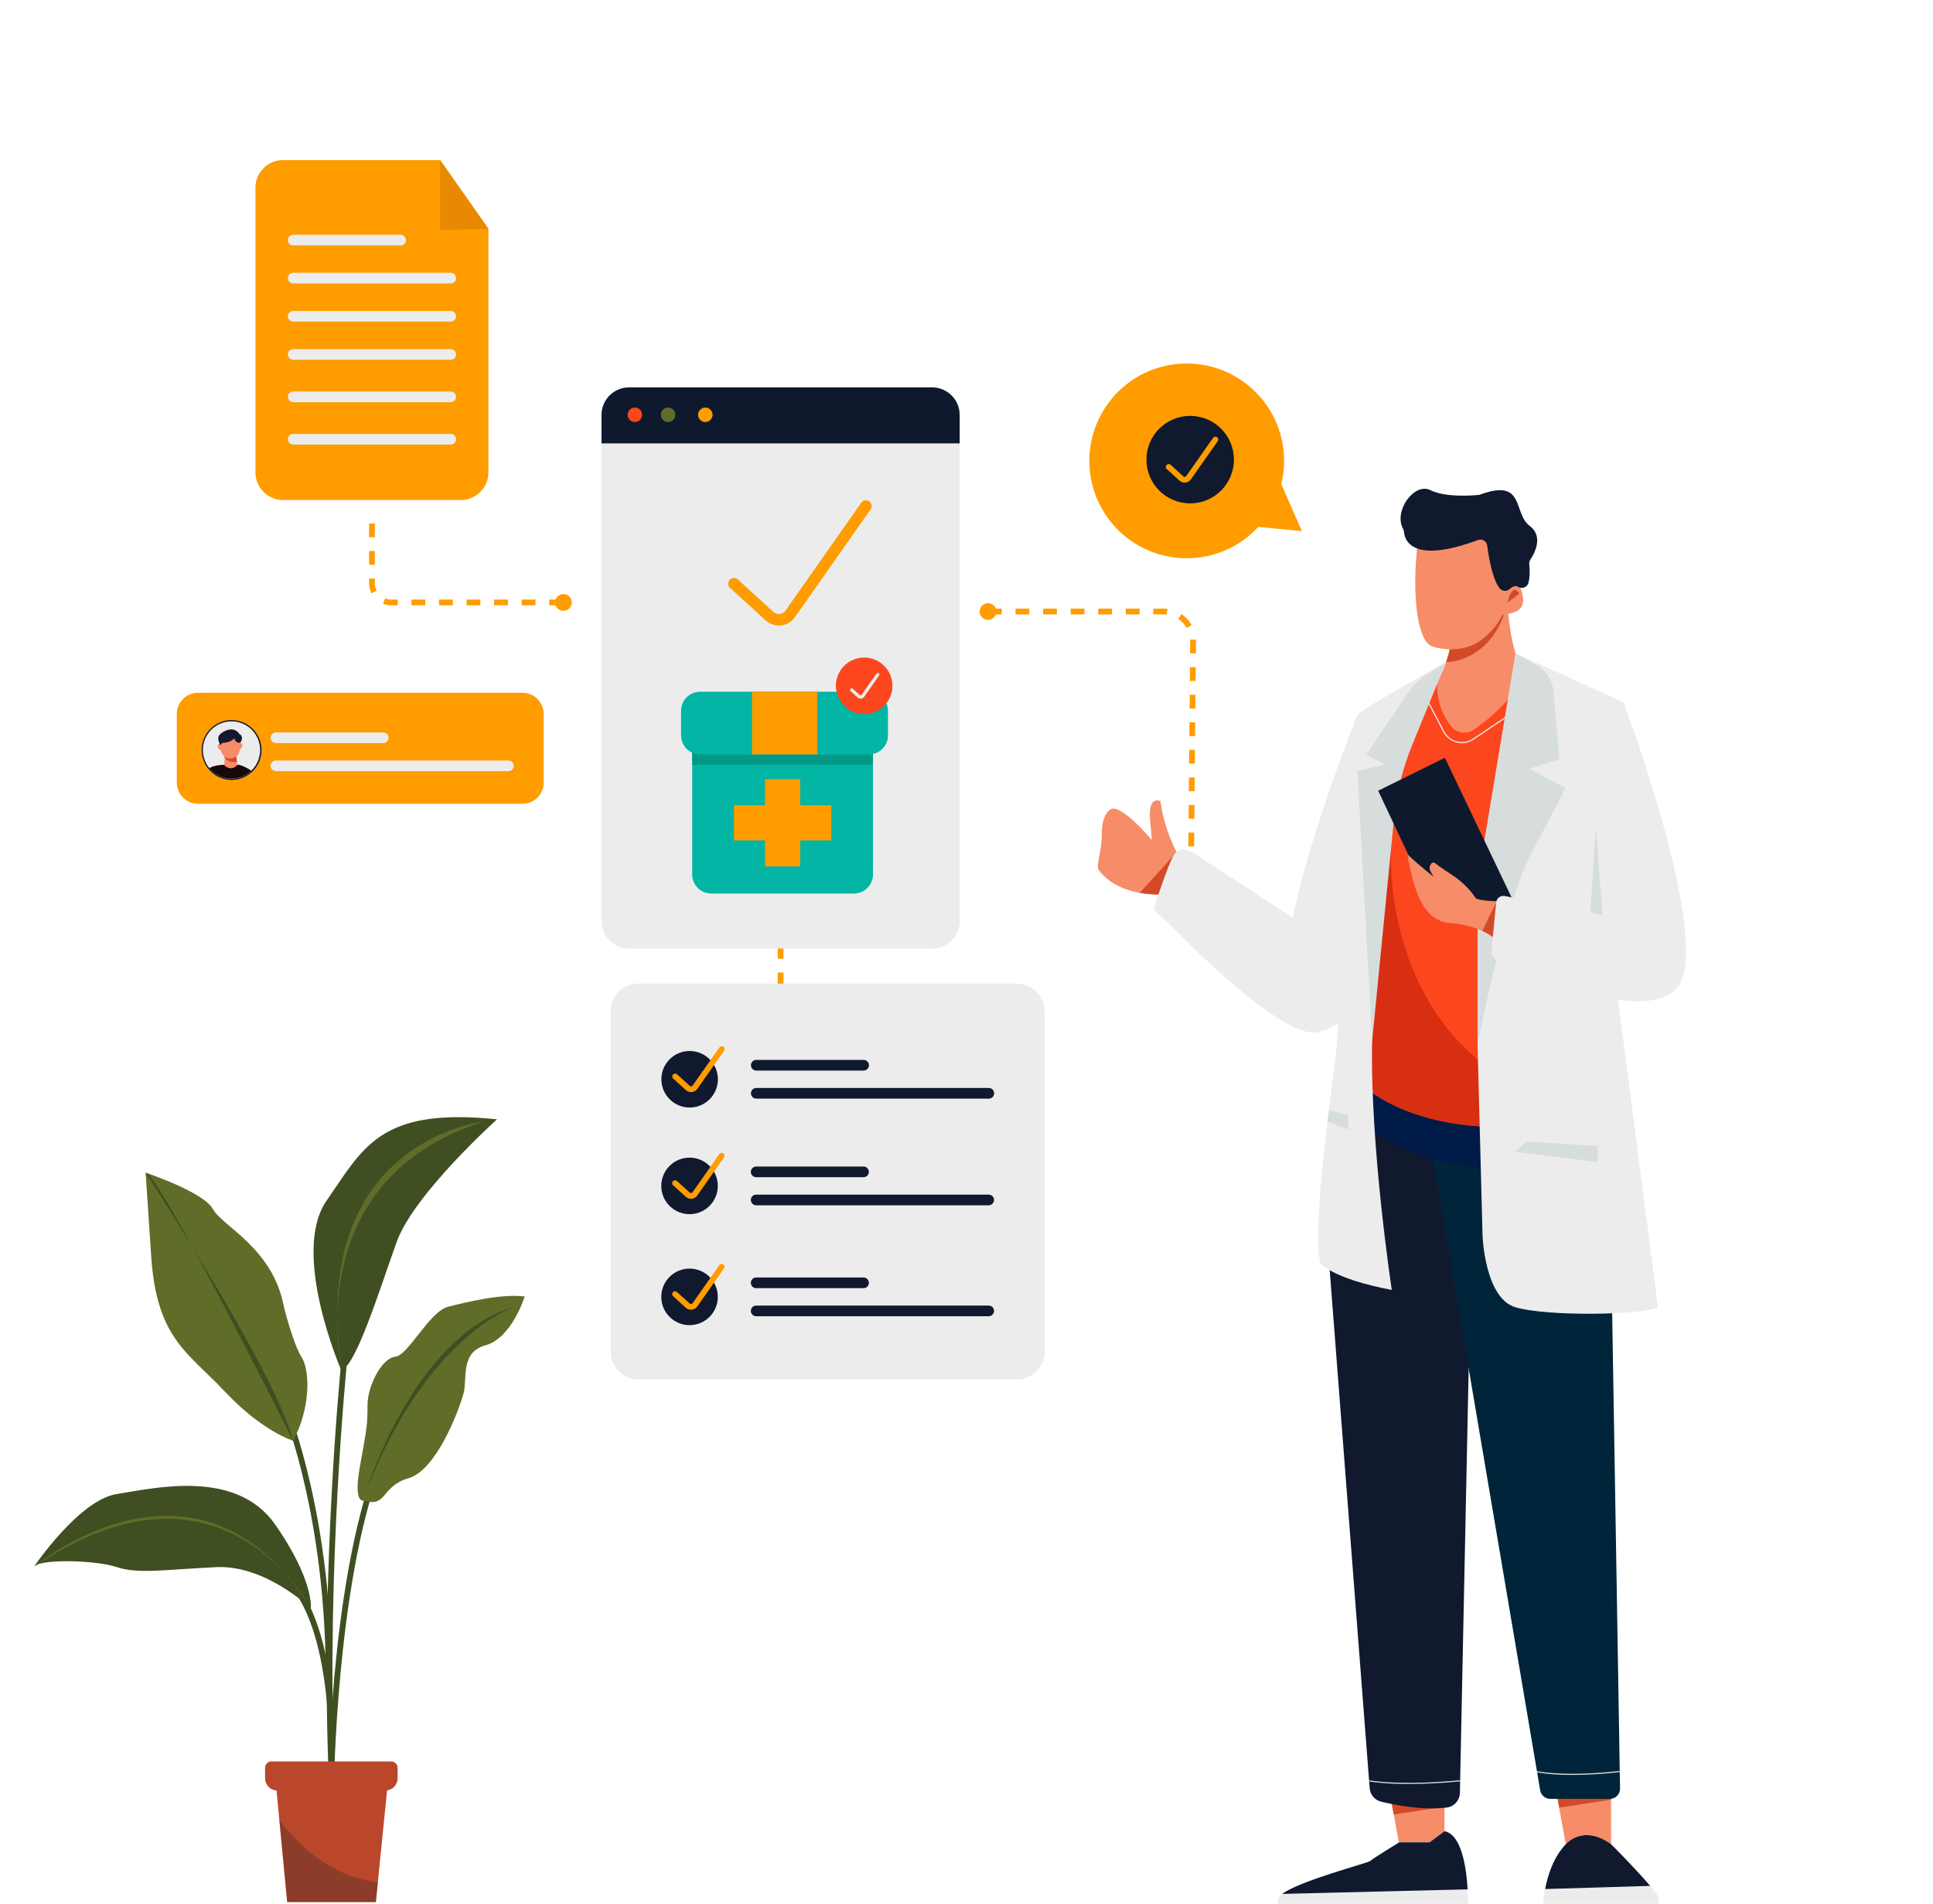 <svg width="100%" viewBox="0 0 456 449" fill="none" xmlns="http://www.w3.org/2000/svg">
<g clip-path="url(#clip0_1556_1934)">
<g clip-path="url(#clip1_1556_1934)">
<path d="M340.758 419.91V435.051H330.087L328.791 427.969L327.924 423.228L336.047 421.127L340.758 419.91Z" fill="#F78C68"/>
<path d="M340.758 425.79V426.104L328.791 427.969L327.924 423.228L330.195 415.338L336.047 421.128L340.758 425.79Z" fill="#D34A28"/>
<path d="M313.174 292.991L323.108 421.743C323.165 422.493 323.458 423.206 323.945 423.779C324.432 424.353 325.088 424.758 325.819 424.936C329.296 425.773 335.758 427.015 341.285 426.318C342.133 426.208 342.913 425.798 343.483 425.162C344.054 424.526 344.377 423.706 344.394 422.851L347.08 292.986L334.341 256.293C334.341 256.293 315.914 264.883 313.174 292.991Z" fill="#10192E"/>
<path d="M78.844 418.881L77.488 418.859C77.488 418.726 77.732 405.369 79.513 389.043C81.161 373.951 84.498 353.155 91.046 339.795L92.263 340.394C79.882 365.654 78.852 418.352 78.844 418.881Z" fill="#3F4F21"/>
<path d="M77.49 417.731C75.638 369.665 80.428 321.959 80.471 321.484L81.827 321.62C81.778 322.097 76.999 369.708 78.845 417.677L77.49 417.731Z" fill="#3F4F21"/>
<path d="M78.191 397.532H76.836C77.028 377.379 74.337 361.032 72.041 350.868C69.558 339.849 66.994 333.52 66.967 333.458L68.222 332.945C68.325 333.184 78.563 358.666 78.191 397.532Z" fill="#3F4F21"/>
<path d="M77.604 409.787C76.701 379.369 67.325 373.029 67.231 372.969L67.96 371.828C68.372 372.099 78.035 378.618 78.959 409.746L77.604 409.787Z" fill="#3F4F21"/>
<path d="M64.042 415.443H92.292C92.691 415.443 93.073 415.602 93.355 415.884C93.638 416.166 93.796 416.549 93.796 416.948V419.409C93.796 420.177 93.491 420.914 92.947 421.458C92.404 422.001 91.667 422.306 90.898 422.306H65.419C64.653 422.303 63.919 421.996 63.379 421.453C62.839 420.91 62.535 420.175 62.535 419.409V416.956C62.534 416.757 62.572 416.561 62.648 416.377C62.723 416.193 62.834 416.026 62.974 415.886C63.114 415.745 63.281 415.634 63.464 415.558C63.647 415.482 63.844 415.443 64.042 415.443V415.443Z" fill="#BA462B"/>
<path d="M91.654 418.878L89.133 443.972L88.667 448.607H67.75L65.893 429.194L64.906 418.878H91.654Z" fill="#BA462B"/>
<path opacity="0.48" d="M89.135 443.972L88.669 448.607H67.751L65.894 429.194C69.863 434.664 77.447 442.46 89.135 443.972Z" fill="#59332B"/>
<path d="M69.133 339.795C69.133 339.795 61.958 337.68 53.067 328.234C44.177 318.788 36.958 315.722 35.655 296.155L34.353 276.59C34.353 276.59 47.966 281.076 50.245 285.188C52.525 289.3 64.408 294.387 66.967 308.192C66.967 308.192 69.097 316.85 71.168 320.138C73.239 323.426 73.185 332.446 69.133 339.795Z" fill="#606D29"/>
<path d="M7.955 369.608C7.955 369.608 18.627 353.781 27.52 352.383C36.413 350.984 55.685 346.36 64.907 359.56C74.128 372.761 73.323 379.347 73.323 379.347C73.323 379.347 62.706 369.085 51.075 369.617C39.444 370.148 32.605 371.311 27.577 369.617C22.549 367.922 9.088 367.597 7.955 369.608Z" fill="#3F4F21"/>
<path d="M85.855 353.908C85.855 353.908 83.296 354.933 84.877 346.048C86.457 337.162 86.714 336.227 86.698 331.476C86.682 326.724 90.154 320.286 93.228 319.996C96.302 319.706 101.294 309.287 105.761 308.184C110.228 307.081 118.189 305.099 123.781 305.78C123.781 305.78 120.74 315.573 114.598 317.27C108.456 318.966 110.334 325.106 109.326 328.746C108.317 332.386 103.092 346.652 96.399 348.631C89.707 350.609 91.368 355.654 85.855 353.908Z" fill="#606D29"/>
<path d="M80.476 323.122C80.476 323.122 68.466 295.455 77.064 283.136C85.662 270.816 89.516 261.088 117.248 264.007C117.248 264.007 97.612 281.626 93.555 292.97C89.497 304.313 83.864 322.507 80.476 323.122Z" fill="#3F4F21"/>
<path d="M86.277 351.952C86.277 351.952 97.534 315.072 121.379 308.192C121.379 308.192 100.698 314.836 86.277 351.952Z" fill="#3F4F21"/>
<path d="M114.158 264.501C114.158 264.501 73.126 269.014 80.477 321.485C80.477 321.485 70.936 278.23 114.158 264.501Z" fill="#606D29"/>
<path d="M34.353 276.59C34.353 276.59 65.186 323.821 69.133 339.795C69.133 339.795 37.465 276.506 34.353 276.59Z" fill="#3F4F21"/>
<path d="M7.955 369.608C7.955 369.608 46.618 336.781 73.323 379.339C73.323 379.339 52.489 339.204 7.955 369.608Z" fill="#606D29"/>
<path d="M278.433 202.465L276.397 206.468L274.096 210.976C272.348 211.01 270.601 210.878 268.878 210.583C262.414 209.434 259.901 206.124 259.242 205.227C258.429 204.115 259.942 200.985 259.933 196.539C259.925 192.094 261.831 190.983 261.831 190.983C264.148 189.061 271.738 198.136 271.738 198.136L271.326 193.59C270.711 187.432 273.741 188.942 273.741 188.942C274.336 193.145 275.629 197.22 277.566 200.998L277.644 201.145C278.119 202.009 278.433 202.465 278.433 202.465Z" fill="#F78C68"/>
<path d="M277.734 200.827L277.658 201.144L276.39 206.468L274.097 210.975C272.349 211.01 270.602 210.878 268.879 210.582L277.58 200.998L277.734 200.827Z" fill="#D34A28"/>
<path d="M367.223 423.188L369.386 435.014H380.057V419.873L367.223 423.188Z" fill="#F78C68"/>
<path d="M320.211 168.661C320.211 168.661 309.64 194.468 304.94 216.421L281.003 200.827C281.003 200.827 278.293 199.529 276.937 201.624C275.582 203.719 272.286 213.93 272.286 213.93C272.286 213.93 272.164 214.792 273.519 215.773C274.875 216.755 301.842 245.562 310.947 243.421C320.051 241.28 323.293 230.817 323.293 230.817L320.211 168.661Z" fill="#ECECEC"/>
<path d="M380.057 424.161V424.475L367.843 426.34L366.957 421.599L369.275 413.709L375.249 419.499L380.057 424.161Z" fill="#D34A28"/>
<path d="M382.169 421.798C382.18 422.118 382.125 422.438 382.01 422.737C381.894 423.037 381.719 423.31 381.496 423.54C381.273 423.771 381.005 423.954 380.71 424.079C380.415 424.205 380.097 424.269 379.776 424.27H365.697C365.131 424.27 364.584 424.07 364.152 423.704C363.719 423.339 363.431 422.833 363.336 422.275L362.615 418.019L362.567 417.732L335.922 260.56L365.649 250.818L380.18 301.487L382.102 417.691V417.962L382.169 421.798Z" fill="#002439"/>
<path d="M362.851 162.183L342.685 181.32C342.685 181.32 333.219 169.591 337.952 162.595C339.292 160.602 340.363 158.441 341.14 156.168C342.685 151.701 342.685 148.191 342.685 148.191L355.625 142.087C355.677 143.025 355.742 143.92 355.82 144.773C357.257 160.459 362.851 162.183 362.851 162.183Z" fill="#F78C68"/>
<path d="M355.385 143.298C351.471 156.39 341.141 156.162 341.141 156.162C342.686 151.695 342.686 148.185 342.686 148.185L355.626 142.081C355.685 143.027 355.306 142.45 355.385 143.298Z" fill="#D34A28"/>
<path d="M354.79 138.728C354.822 138.811 354.874 138.886 354.941 138.945C355.009 139.003 355.089 139.045 355.177 139.064C355.264 139.084 355.355 139.082 355.441 139.059C355.527 139.035 355.606 138.99 355.671 138.928C356.625 138.015 358.522 136.76 359.195 140.4C360.119 145.344 354.842 144.493 354.419 145.16C353.565 146.515 352.521 148.76 348.903 151.329C347.022 152.66 342.668 154.013 337.822 152.446C334.277 151.302 332.512 138.945 335.073 123.462C335.073 123.462 336.318 125.807 338.107 126.411C339.896 127.015 343.064 125.931 345.103 125.376C346.756 124.926 349.857 123.44 351.93 124.961C353.183 125.514 353.961 136.584 354.79 138.728Z" fill="#F78C68"/>
<path d="M331.209 125.469C331.328 127.095 332.795 133.275 348.646 127.366C348.876 127.279 349.123 127.245 349.368 127.267C349.612 127.289 349.849 127.366 350.06 127.492C350.271 127.619 350.45 127.791 350.585 127.997C350.719 128.203 350.805 128.437 350.836 128.681C351.208 131.532 352.075 136.541 353.728 138.71C353.867 138.89 354.042 139.039 354.241 139.148C354.441 139.257 354.661 139.323 354.887 139.343C355.114 139.363 355.342 139.335 355.557 139.262C355.773 139.189 355.97 139.072 356.138 138.918C356.68 138.43 357.445 137.983 358.136 138.412C358.353 138.548 358.598 138.63 358.853 138.654C359.108 138.677 359.365 138.639 359.603 138.544C359.84 138.45 360.052 138.3 360.221 138.108C360.39 137.916 360.512 137.686 360.575 137.438C360.83 136.441 360.957 135.029 360.76 133.031C360.724 132.656 360.82 132.281 361.031 131.969C361.939 130.613 364.213 126.547 360.865 124.04C356.821 121.012 359.9 112.737 349.21 116.638C349.083 116.686 348.95 116.717 348.814 116.73C347.57 116.854 341.01 117.402 337.462 115.613C333.63 113.683 328.634 120.598 331.022 124.788C331.133 124.999 331.197 125.231 331.209 125.469V125.469Z" fill="#10192E"/>
<path d="M358.41 140.046L355.621 142.098C355.621 142.098 356.662 137.121 358.41 140.046Z" fill="#D34A28"/>
<path d="M320.212 263.832C320.212 263.832 330.94 274.59 352.394 275.655C373.848 276.72 353.934 249.018 353.934 249.018C353.934 249.018 312.904 229.304 320.212 263.832Z" fill="#001B48"/>
<path d="M362.851 212.163L361.01 223.918L355.684 257.871L354.451 265.748C354.451 265.748 336.539 266.802 323.279 257.47L325.177 201.762L325.868 182.059L339.713 157.529C339.632 157.729 337.114 164.056 342.153 171.128C342.459 171.557 342.847 171.921 343.293 172.2C343.74 172.48 344.238 172.668 344.758 172.755C345.278 172.842 345.809 172.825 346.323 172.706C346.836 172.588 347.321 172.369 347.75 172.063C352.087 168.983 359.549 162.763 360.064 156.168L362.851 212.163Z" fill="#FC461E"/>
<path d="M355.684 257.871L354.451 265.748C354.451 265.748 336.539 266.802 323.279 257.47L325.177 201.762C326.11 201.127 327.11 200.596 328.158 200.177C328.158 200.177 326.055 232.099 349.732 250.818C352.162 252.753 354.185 255.15 355.684 257.871V257.871Z" fill="#D82E12"/>
<path d="M344.862 175.283C344.45 175.283 344.039 175.231 343.64 175.129C342.963 174.956 342.329 174.643 341.781 174.21C341.233 173.776 340.782 173.232 340.458 172.613L336.506 165.043L336.747 164.918L340.699 172.486C341.005 173.07 341.431 173.584 341.948 173.993C342.465 174.402 343.063 174.697 343.702 174.86C344.341 175.023 345.008 175.049 345.658 174.938C346.308 174.826 346.927 174.579 347.475 174.212L356.499 168.16L356.651 168.385L347.63 174.448C346.81 174.994 345.847 175.284 344.862 175.283V175.283Z" fill="#ECECEC"/>
<path d="M341.14 156.171C341.14 156.171 321.488 166.951 320.211 168.661C318.935 170.372 315.875 203.226 315.875 203.226C315.875 203.226 315.875 238.965 315.425 245.486C314.975 252.008 309.12 290.129 311.521 297.933C311.521 297.933 314.072 301.535 328.327 304.238C328.327 304.238 323.161 270.356 323.692 245.486C324.223 220.617 329.213 179.433 329.213 179.433L341.14 156.171Z" fill="#ECECEC"/>
<path d="M333.159 175.668L341.139 156.171L336.42 159.223C334.736 160.312 333.288 161.73 332.164 163.392L322.298 177.994L326.681 180.346L320.211 181.807L323.699 245.486L328.866 192.929C329.453 186.998 330.899 181.183 333.159 175.668V175.668Z" fill="#D7DDDC"/>
<path d="M382.976 165.606L357.524 154.113L349.23 204.53L348.555 246.237L349.737 291.427C349.737 291.427 350.235 306.194 357.51 308.333C364.786 310.472 386.614 310.26 391.121 308.333L376.555 196.208L382.976 165.606Z" fill="#ECECEC"/>
<path d="M360.209 269.215L376.887 270.304V274.064L357.33 271.638L360.209 269.215Z" fill="#D7DDDC"/>
<path d="M357.524 154.113L349.856 200.133C348.991 205.329 348.555 210.587 348.555 215.854V246.242C348.555 246.242 355.271 212.008 361.419 200.827C367.567 189.646 369.28 185.786 369.28 185.786L360.703 181.322L367.848 179.069L366.493 163.077C366.385 161.795 365.963 160.558 365.265 159.477C364.567 158.396 363.614 157.502 362.49 156.875L357.524 154.113Z" fill="#D7DDDC"/>
<path d="M376.452 195.512L374.373 227.87L383.714 221.357L376.452 195.512Z" fill="#D7DDDC"/>
<path d="M184.145 216.375V239.336" stroke="#FF9C00" stroke-width="1.355" stroke-miterlimit="10" stroke-dasharray="3.25 3.25"/>
<path d="M346.29 451.24L301.504 452.272C301.504 452.272 300.669 450.947 301.504 447.808C301.599 447.456 301.938 447.076 302.469 446.68C306.659 443.553 322.744 439.381 323.183 438.942C323.679 438.446 330.087 434.51 330.087 434.51H337.253L340.777 431.881C344.756 432.724 345.927 440.197 346.231 445.607C346.396 448.778 346.29 451.24 346.29 451.24Z" fill="#ECECEC"/>
<path d="M346.212 445.607L302.469 446.691C306.659 443.563 322.744 439.392 323.183 438.953C323.679 438.457 330.087 434.521 330.087 434.521H337.253L340.777 431.892C344.737 432.724 345.897 440.197 346.212 445.607Z" fill="#10192E"/>
<path d="M391.139 451.863H363.917C363.902 449.741 364.098 447.622 364.502 445.539C365.156 442.11 366.524 437.971 369.381 434.968C369.381 434.968 373.371 430.162 380.053 434.968C380.053 434.968 386.103 441.031 389.269 444.799C390.291 446.011 391.012 446.987 391.134 447.442C391.643 449.32 391.139 451.863 391.139 451.863Z" fill="#ECECEC"/>
<path d="M307.124 125.268L302.259 114.182C303.593 108.751 302.901 103.019 300.311 98.062C297.722 93.106 293.413 89.264 288.193 87.257C282.972 85.251 277.199 85.217 271.956 87.163C266.713 89.11 262.36 92.902 259.714 97.828C257.067 102.755 256.309 108.478 257.581 113.924C258.852 119.37 262.067 124.165 266.622 127.41C271.178 130.655 276.76 132.126 282.323 131.549C287.885 130.971 293.046 128.384 296.838 124.273L307.124 125.268Z" fill="#FF9C00"/>
<path d="M226.392 97.87V217.232C226.392 218.957 225.706 220.612 224.486 221.832C223.266 223.052 221.612 223.737 219.886 223.737H148.39C146.665 223.737 145.01 223.052 143.79 221.832C142.57 220.612 141.885 218.957 141.885 217.232V97.87C141.885 96.144 142.57 94.49 143.79 93.27C145.01 92.05 146.665 91.364 148.39 91.364H219.886C221.612 91.364 223.266 92.05 224.486 93.27C225.706 94.49 226.392 96.144 226.392 97.87V97.87Z" fill="#ECECEC"/>
<path d="M239.935 231.99H150.557C146.97 231.99 144.062 234.898 144.062 238.485V318.842C144.062 322.429 146.97 325.336 150.557 325.336H239.935C243.522 325.336 246.429 322.429 246.429 318.842V238.485C246.429 234.898 243.522 231.99 239.935 231.99Z" fill="#ECECEC"/>
<path d="M123.253 163.395H46.712C43.95 163.395 41.711 165.634 41.711 168.396V184.575C41.711 187.337 43.95 189.576 46.712 189.576H123.253C126.015 189.576 128.254 187.337 128.254 184.575V168.396C128.254 165.634 126.015 163.395 123.253 163.395Z" fill="#FF9C00"/>
<path d="M115.22 53.958V111.422C115.22 113.148 114.535 114.802 113.315 116.022C112.095 117.242 110.44 117.928 108.715 117.928H66.769C65.044 117.928 63.389 117.242 62.169 116.022C60.949 114.802 60.264 113.148 60.264 111.422V44.257C60.264 42.532 60.949 40.877 62.169 39.657C63.389 38.437 65.044 37.752 66.769 37.752H103.825L115.22 53.958Z" fill="#FF9C00"/>
<path d="M291.083 108.405C291.083 102.706 286.463 98.086 280.764 98.086C275.065 98.086 270.445 102.706 270.445 108.405C270.445 114.104 275.065 118.724 280.764 118.724C286.463 118.724 291.083 114.104 291.083 108.405Z" fill="#10192E"/>
<path d="M313.491 261.894L318.069 263.01V266.428L313.174 264.531L313.491 261.894Z" fill="#D7DDDC"/>
<path d="M382.107 417.961C378.418 418.389 374.708 418.612 370.994 418.631C366.226 418.631 363.499 418.186 362.629 418.018L362.58 417.731C363.727 417.967 369.953 419.04 382.115 417.69L382.107 417.961Z" fill="#D7DDDC"/>
<path d="M344.463 419.873V420.144C339.584 420.605 335.578 420.759 332.374 420.759C327.224 420.759 324.169 420.356 323.044 420.171L322.998 419.9C324.614 420.166 331.487 421.104 344.463 419.873Z" fill="#D7DDDC"/>
<path d="M389.274 444.796L364.502 445.539C365.155 442.11 366.524 437.971 369.381 434.968C369.381 434.968 373.371 430.162 380.052 434.968C380.058 434.954 386.108 441.029 389.274 444.796Z" fill="#10192E"/>
<path d="M336.628 210.975L325.113 186.493L340.845 178.717L358.412 215.488L336.628 210.975Z" fill="#0F192E"/>
<path d="M354.514 212.575L353.245 221.945C353.147 221.836 353.043 221.732 352.934 221.633C351.959 220.774 350.856 220.074 349.665 219.557C347.859 218.744 345.295 217.931 341.804 217.66C334.757 217.071 333.252 207.088 332.444 203.963C332.29 203.359 332.217 203.001 332.217 203.001V201.562C332.458 202.19 338.026 206.668 338.18 206.793C338.18 206.777 338.093 206.636 337.462 205.519C337.301 205.233 337.232 204.905 337.264 204.579C337.295 204.253 337.426 203.944 337.638 203.695C337.688 203.627 337.75 203.57 337.823 203.527C337.895 203.484 337.975 203.456 338.058 203.445C338.141 203.433 338.226 203.439 338.307 203.461C338.388 203.483 338.464 203.521 338.53 203.573C339.702 204.479 340.92 205.325 342.178 206.107C345.572 208.276 347.464 210.777 348.025 211.702C348.586 212.626 354.514 212.575 354.514 212.575Z" fill="#F78C68"/>
<path d="M352.939 212.852V221.634C351.965 220.775 350.862 220.074 349.67 219.557L352.939 212.852Z" fill="#D34A28"/>
<path d="M382.978 165.606C382.978 165.606 401.374 214.424 397.073 230.118C393.343 243.738 361.903 230.587 353.644 226.865C353.069 226.601 352.59 226.164 352.276 225.615C351.961 225.066 351.827 224.432 351.89 223.802L352.953 212.841C352.976 212.603 353.049 212.374 353.167 212.166C353.284 211.959 353.444 211.778 353.635 211.636C353.827 211.494 354.046 211.393 354.278 211.341C354.511 211.288 354.752 211.285 354.986 211.331L378.026 215.866L376.557 196.209L382.978 165.606Z" fill="#ECECEC"/>
<path d="M103.824 37.763V54.227L115.219 53.958L103.824 37.763Z" fill="#E88901"/>
<path d="M87.748 123.462V137.557C87.748 138.151 87.865 138.74 88.092 139.289C88.319 139.839 88.653 140.338 89.073 140.758C89.493 141.179 89.993 141.512 90.542 141.74C91.091 141.967 91.68 142.084 92.275 142.083H136.02" stroke="#FF9C00" stroke-width="1.355" stroke-miterlimit="10" stroke-dasharray="3.25 3.25"/>
<path d="M233.07 144.23H274.452C275.375 144.23 276.289 144.413 277.141 144.768C277.993 145.123 278.766 145.643 279.417 146.298C280.067 146.953 280.581 147.73 280.929 148.585C281.277 149.44 281.453 150.355 281.446 151.278L281.004 200.819" stroke="#FF9C00" stroke-width="1.355" stroke-miterlimit="10" stroke-dasharray="3.25 3.25"/>
<path d="M205.935 174.315V206.253C205.935 207.442 205.463 208.582 204.623 209.423C203.783 210.265 202.643 210.738 201.454 210.739H167.773C166.583 210.739 165.442 210.267 164.601 209.425C163.76 208.584 163.287 207.443 163.287 206.253V174.315C163.287 173.125 163.76 171.984 164.601 171.142C165.442 170.3 166.583 169.827 167.773 169.826H201.454C202.644 169.828 203.783 170.302 204.623 171.144C205.463 171.985 205.935 173.126 205.935 174.315Z" fill="#02B5A5"/>
<path d="M233.071 146.204C234.161 146.204 235.044 145.321 235.044 144.231C235.044 143.141 234.161 142.258 233.071 142.258C231.981 142.258 231.098 143.141 231.098 144.231C231.098 145.321 231.981 146.204 233.071 146.204Z" fill="#FF9C00"/>
<path d="M132.917 144.06C134.006 144.06 134.89 143.176 134.89 142.087C134.89 140.997 134.006 140.113 132.917 140.113C131.827 140.113 130.943 140.997 130.943 142.087C130.943 143.176 131.827 144.06 132.917 144.06Z" fill="#FF9C00"/>
<path d="M205.935 174.315V180.389H163.287V174.315C163.287 173.125 163.76 171.984 164.601 171.142C165.442 170.3 166.583 169.827 167.773 169.826H201.454C202.644 169.828 203.783 170.302 204.623 171.144C205.463 171.985 205.935 173.126 205.935 174.315Z" fill="#049987"/>
<path d="M204.986 163.155H165.152C162.674 163.155 160.666 165.164 160.666 167.641V173.447C160.666 175.925 162.674 177.933 165.152 177.933H204.986C207.464 177.933 209.472 175.925 209.472 173.447V167.641C209.472 165.164 207.464 163.155 204.986 163.155Z" fill="#02B5A5"/>
<path d="M275.705 110.138L278.687 112.848C278.807 112.958 278.95 113.041 279.105 113.091C279.26 113.142 279.425 113.158 279.587 113.14C279.749 113.122 279.905 113.069 280.046 112.986C280.186 112.902 280.307 112.79 280.4 112.656L286.707 103.676" stroke="#FF9C00" stroke-width="1.355" stroke-miterlimit="10" stroke-linecap="round"/>
<path d="M226.391 97.87V104.573H141.895V97.87C141.895 96.144 142.58 94.49 143.8 93.27C145.02 92.05 146.675 91.364 148.4 91.364H219.885C221.611 91.364 223.265 92.05 224.485 93.27C225.705 94.49 226.391 96.144 226.391 97.87V97.87Z" fill="#0F192E"/>
<path d="M183.748 147.535C182.601 147.535 181.496 147.108 180.647 146.337L172.244 138.682C171.978 138.44 171.819 138.102 171.802 137.743C171.785 137.384 171.912 137.033 172.154 136.767C172.395 136.501 172.733 136.342 173.092 136.325C173.451 136.308 173.803 136.434 174.069 136.676L182.471 144.331C182.671 144.512 182.906 144.648 183.163 144.731C183.419 144.814 183.69 144.841 183.958 144.811C184.225 144.781 184.484 144.695 184.715 144.557C184.947 144.42 185.147 144.234 185.301 144.014L203.158 118.589C203.259 118.44 203.389 118.313 203.54 118.215C203.69 118.117 203.859 118.049 204.036 118.017C204.213 117.985 204.394 117.988 204.57 118.027C204.745 118.065 204.911 118.138 205.059 118.242C205.206 118.345 205.331 118.477 205.426 118.629C205.522 118.781 205.587 118.951 205.616 119.128C205.646 119.305 205.64 119.487 205.598 119.662C205.557 119.837 205.481 120.002 205.375 120.147L187.521 145.57C187.098 146.178 186.534 146.675 185.877 147.017C185.22 147.36 184.489 147.537 183.748 147.535Z" fill="#FF9C00"/>
<path d="M149.769 99.539C150.714 99.539 151.479 98.773 151.479 97.829C151.479 96.884 150.714 96.118 149.769 96.118C148.824 96.118 148.059 96.884 148.059 97.829C148.059 98.773 148.824 99.539 149.769 99.539Z" fill="#FC461E"/>
<path d="M157.621 99.539C158.565 99.539 159.331 98.773 159.331 97.829C159.331 96.884 158.565 96.118 157.621 96.118C156.676 96.118 155.91 96.884 155.91 97.829C155.91 98.773 156.676 99.539 157.621 99.539Z" fill="#606D2A"/>
<path d="M166.388 99.539C167.333 99.539 168.098 98.773 168.098 97.829C168.098 96.884 167.333 96.118 166.388 96.118C165.443 96.118 164.678 96.884 164.678 97.829C164.678 98.773 165.443 99.539 166.388 99.539Z" fill="#FF9C00"/>
<path d="M54.612 183.783C53.007 183.781 51.454 183.22 50.218 182.197C48.982 181.174 48.141 179.752 47.84 178.176C47.538 176.6 47.795 174.968 48.566 173.561C49.338 172.154 50.575 171.06 52.065 170.466C53.556 169.872 55.207 169.816 56.734 170.307C58.262 170.798 59.571 171.806 60.435 173.158C61.3 174.509 61.668 176.12 61.474 177.713C61.28 179.305 60.538 180.781 59.374 181.886C58.09 183.108 56.385 183.788 54.612 183.783V183.783Z" fill="#ECECEC"/>
<path d="M54.616 170.133C55.952 170.134 57.257 170.53 58.367 171.272C59.477 172.014 60.342 173.069 60.852 174.303C61.363 175.537 61.496 176.894 61.236 178.204C60.975 179.513 60.331 180.716 59.387 181.66C58.443 182.604 57.24 183.247 55.93 183.507C54.62 183.768 53.263 183.634 52.029 183.123C50.795 182.612 49.741 181.746 48.999 180.636C48.258 179.526 47.862 178.22 47.862 176.885C47.862 175.998 48.036 175.12 48.376 174.301C48.715 173.481 49.213 172.737 49.84 172.11C50.468 171.483 51.212 170.985 52.032 170.646C52.851 170.307 53.729 170.133 54.616 170.133V170.133ZM54.616 169.821C53.463 169.825 52.328 170.11 51.311 170.653C50.294 171.195 49.425 171.979 48.779 172.934C48.135 173.89 47.733 174.989 47.61 176.136C47.488 177.282 47.648 178.441 48.076 179.512C48.504 180.583 49.188 181.532 50.067 182.278C50.947 183.023 51.995 183.543 53.122 183.79C54.248 184.037 55.417 184.005 56.529 183.696C57.639 183.387 58.658 182.812 59.495 182.019C60.193 181.361 60.748 180.568 61.126 179.687C61.504 178.806 61.697 177.857 61.694 176.899C61.691 175.026 60.947 173.23 59.622 171.906C58.298 170.582 56.503 169.837 54.63 169.835L54.616 169.821Z" fill="#13192F"/>
<path d="M56.641 175.163C56.641 175.163 57.482 175.347 57.043 176.22C56.603 177.093 55.891 176.673 55.891 176.673L56.641 175.163Z" fill="#F78C68"/>
<path d="M54.271 182.685C52.783 182.601 52.645 180.902 52.645 180.902C52.916 180.411 52.994 179.476 53.002 178.698C53.002 178.625 53.002 178.552 53.002 178.481C53.002 177.877 52.964 177.413 52.964 177.413C52.963 177.292 52.968 177.171 52.981 177.05C53.162 175.329 54.799 175.792 55.499 176.811C55.727 177.125 55.835 177.509 55.805 177.896C55.749 178.489 55.783 179.088 55.905 179.671C55.986 180.079 56.114 180.475 56.288 180.853C56.361 181.371 55.751 182.767 54.271 182.685Z" fill="#F78C68"/>
<path d="M55.897 179.66C54.301 180.053 53.409 179.27 52.991 178.698C52.991 178.624 52.991 178.551 52.991 178.481C52.991 177.876 52.953 177.413 52.953 177.413C52.952 177.292 52.957 177.17 52.97 177.05C53.533 175.694 54.65 176.017 55.488 176.811C55.716 177.124 55.825 177.509 55.794 177.895C55.74 178.485 55.775 179.08 55.897 179.66V179.66Z" fill="#D34A28"/>
<path d="M51.928 175.722C51.928 175.722 51.912 179.349 54.758 178.85C57.604 178.351 56.438 173.876 56.438 173.876C56.438 173.876 51.326 172.472 51.928 175.722Z" fill="#F78C68"/>
<path d="M51.88 175.364C51.88 175.364 51.039 175.549 51.479 176.421C51.918 177.294 52.631 176.874 52.631 176.874L51.88 175.364Z" fill="#F78C68"/>
<path d="M52.339 175.248C52.339 175.248 54.556 175.174 55.22 174.109C55.22 174.109 55.551 175.372 56.643 175.164C56.643 175.164 57.497 174.285 56.827 173.356C56.794 173.309 56.751 173.272 56.7 173.246C56.65 173.22 56.594 173.206 56.537 173.207C56.537 173.207 55.54 171.271 53.152 172.372C50.764 173.472 51.507 174.63 51.929 175.722C52.032 175.683 52.123 175.62 52.194 175.537C52.266 175.454 52.315 175.354 52.339 175.248V175.248Z" fill="#14192F"/>
<path d="M90.409 172.746H65.087C64.391 172.746 63.826 173.31 63.826 174.007C63.826 174.703 64.391 175.267 65.087 175.267H90.409C91.105 175.267 91.669 174.703 91.669 174.007C91.669 173.31 91.105 172.746 90.409 172.746Z" fill="#ECECEC"/>
<path d="M119.937 179.367H65.087C64.391 179.367 63.826 179.931 63.826 180.628C63.826 181.324 64.391 181.888 65.087 181.888H119.937C120.634 181.888 121.198 181.324 121.198 180.628C121.198 179.931 120.634 179.367 119.937 179.367Z" fill="#ECECEC"/>
<path d="M59.266 181.769C58.592 182.409 57.793 182.903 56.919 183.221C56.045 183.538 55.116 183.672 54.188 183.613C53.261 183.555 52.355 183.305 51.528 182.881C50.701 182.456 49.971 181.865 49.383 181.146C50.497 180.566 51.692 180.417 52.82 180.371C52.82 180.371 54.286 182.233 56.072 180.371C56.083 180.371 57.048 180.308 59.266 181.769Z" fill="#160907"/>
<path d="M203.857 168.423C207.54 168.423 210.525 165.438 210.525 161.755C210.525 158.072 207.54 155.087 203.857 155.087C200.175 155.087 197.189 158.072 197.189 161.755C197.189 165.438 200.175 168.423 203.857 168.423Z" fill="#FC461E"/>
<path d="M203.014 164.788C202.758 164.787 202.511 164.691 202.323 164.517L200.659 163.002C200.622 162.968 200.592 162.927 200.571 162.882C200.55 162.837 200.538 162.788 200.536 162.738C200.533 162.688 200.541 162.639 200.558 162.592C200.575 162.545 200.601 162.502 200.634 162.465C200.668 162.428 200.709 162.398 200.754 162.377C200.799 162.356 200.848 162.344 200.898 162.342C200.948 162.339 200.997 162.347 201.044 162.364C201.091 162.381 201.134 162.407 201.171 162.44L202.835 163.956C202.863 163.981 202.896 164 202.931 164.011C202.967 164.023 203.004 164.026 203.041 164.021C203.079 164.018 203.115 164.006 203.148 163.987C203.18 163.968 203.208 163.941 203.229 163.91L206.766 158.876C206.794 158.834 206.83 158.798 206.872 158.77C206.915 158.743 206.962 158.724 207.012 158.714C207.061 158.705 207.112 158.706 207.162 158.717C207.211 158.727 207.258 158.748 207.299 158.777C207.341 158.806 207.376 158.843 207.403 158.886C207.429 158.929 207.447 158.977 207.455 159.026C207.464 159.076 207.462 159.127 207.45 159.176C207.438 159.226 207.416 159.272 207.387 159.313L203.863 164.346C203.78 164.465 203.672 164.565 203.548 164.64C203.423 164.714 203.283 164.761 203.139 164.777C203.098 164.784 203.056 164.787 203.014 164.788Z" fill="#ECECEC"/>
<path d="M192.805 163.155H177.393V177.933H192.805V163.155Z" fill="#FF9C00"/>
<path d="M188.76 183.777H180.463V204.35H188.76V183.777Z" fill="#FF9C00"/>
<path d="M196.102 198.214V189.917H173.124V198.214H196.102Z" fill="#FF9C00"/>
<path d="M94.493 55.362H69.171C68.475 55.362 67.91 55.927 67.91 56.623C67.91 57.319 68.475 57.883 69.171 57.883H94.493C95.189 57.883 95.753 57.319 95.753 56.623C95.753 55.927 95.189 55.362 94.493 55.362Z" fill="#ECECEC"/>
<path d="M106.321 64.332H69.171C68.475 64.332 67.91 64.896 67.91 65.592C67.91 66.288 68.475 66.853 69.171 66.853H106.321C107.018 66.853 107.582 66.288 107.582 65.592C107.582 64.896 107.018 64.332 106.321 64.332Z" fill="#ECECEC"/>
<path d="M106.321 73.331H69.171C68.475 73.331 67.91 73.895 67.91 74.591C67.91 75.288 68.475 75.852 69.171 75.852H106.321C107.018 75.852 107.582 75.288 107.582 74.591C107.582 73.895 107.018 73.331 106.321 73.331Z" fill="#ECECEC"/>
<path d="M106.321 82.332H69.171C68.475 82.332 67.91 82.896 67.91 83.592C67.91 84.288 68.475 84.853 69.171 84.853H106.321C107.018 84.853 107.582 84.288 107.582 83.592C107.582 82.896 107.018 82.332 106.321 82.332Z" fill="#ECECEC"/>
<path d="M106.321 92.337H69.171C68.475 92.337 67.91 92.901 67.91 93.597C67.91 94.293 68.475 94.858 69.171 94.858H106.321C107.018 94.858 107.582 94.293 107.582 93.597C107.582 92.901 107.018 92.337 106.321 92.337Z" fill="#ECECEC"/>
<path d="M106.321 102.339H69.171C68.475 102.339 67.91 102.903 67.91 103.599C67.91 104.295 68.475 104.86 69.171 104.86H106.321C107.018 104.86 107.582 104.295 107.582 103.599C107.582 102.903 107.018 102.339 106.321 102.339Z" fill="#ECECEC"/>
<path d="M162.688 261.219C166.37 261.219 169.355 258.233 169.355 254.551C169.355 250.868 166.37 247.883 162.688 247.883C159.005 247.883 156.02 250.868 156.02 254.551C156.02 258.233 159.005 261.219 162.688 261.219Z" fill="#10192E"/>
<path d="M159.268 253.889L162.249 256.599C162.37 256.709 162.513 256.791 162.668 256.841C162.823 256.891 162.987 256.908 163.149 256.89C163.311 256.871 163.467 256.819 163.608 256.736C163.748 256.653 163.869 256.54 163.962 256.407L170.267 247.427" stroke="#FF9C00" stroke-width="1.355" stroke-miterlimit="10" stroke-linecap="round"/>
<path d="M203.729 249.98H178.407C177.711 249.98 177.146 250.545 177.146 251.241C177.146 251.937 177.711 252.501 178.407 252.501H203.729C204.425 252.501 204.989 251.937 204.989 251.241C204.989 250.545 204.425 249.98 203.729 249.98Z" fill="#10192E"/>
<path d="M233.258 256.603H178.407C177.711 256.603 177.146 257.167 177.146 257.863C177.146 258.559 177.711 259.123 178.407 259.123H233.258C233.954 259.123 234.518 258.559 234.518 257.863C234.518 257.167 233.954 256.603 233.258 256.603Z" fill="#10192E"/>
<path d="M162.666 286.369C166.349 286.369 169.334 283.384 169.334 279.701C169.334 276.019 166.349 273.033 162.666 273.033C158.983 273.033 155.998 276.019 155.998 279.701C155.998 283.384 158.983 286.369 162.666 286.369Z" fill="#10192E"/>
<path d="M159.248 279.051L162.23 281.762C162.351 281.872 162.493 281.954 162.649 282.005C162.804 282.055 162.969 282.072 163.131 282.054C163.293 282.035 163.45 281.983 163.591 281.899C163.731 281.816 163.852 281.703 163.945 281.569L170.237 272.592" stroke="#FF9C00" stroke-width="1.355" stroke-miterlimit="10" stroke-linecap="round"/>
<path d="M203.707 275.129H178.385C177.689 275.129 177.125 275.693 177.125 276.389C177.125 277.085 177.689 277.65 178.385 277.65H203.707C204.404 277.65 204.968 277.085 204.968 276.389C204.968 275.693 204.404 275.129 203.707 275.129Z" fill="#10192E"/>
<path d="M233.236 281.754H178.385C177.689 281.754 177.125 282.318 177.125 283.014C177.125 283.71 177.689 284.275 178.385 284.275H233.236C233.932 284.275 234.497 283.71 234.497 283.014C234.497 282.318 233.932 281.754 233.236 281.754Z" fill="#10192E"/>
<path d="M162.666 312.543C166.349 312.543 169.334 309.558 169.334 305.875C169.334 302.192 166.349 299.207 162.666 299.207C158.983 299.207 155.998 302.192 155.998 305.875C155.998 309.558 158.983 312.543 162.666 312.543Z" fill="#10192E"/>
<path d="M159.248 305.224L162.23 307.934C162.351 308.044 162.493 308.127 162.649 308.178C162.804 308.228 162.969 308.245 163.131 308.226C163.293 308.208 163.45 308.156 163.591 308.072C163.731 307.989 163.852 307.876 163.945 307.742L170.25 298.765" stroke="#FF9C00" stroke-width="1.355" stroke-miterlimit="10" stroke-linecap="round"/>
<path d="M203.707 301.302H178.385C177.689 301.302 177.125 301.866 177.125 302.562C177.125 303.258 177.689 303.823 178.385 303.823H203.707C204.404 303.823 204.968 303.258 204.968 302.562C204.968 301.866 204.404 301.302 203.707 301.302Z" fill="#10192E"/>
<path d="M233.236 307.927H178.385C177.689 307.927 177.125 308.491 177.125 309.187C177.125 309.883 177.689 310.448 178.385 310.448H233.236C233.932 310.448 234.497 309.883 234.497 309.187C234.497 308.491 233.932 307.927 233.236 307.927Z" fill="#10192E"/>
</g>
</g>
<defs>
<clipPath id="clip0_1556_1934">
<rect width="456" height="449" rx="20" fill="white"/>
</clipPath>
<clipPath id="clip1_1556_1934">
<rect width="430" height="415.42" fill="white" transform="translate(0 37.763)"/>
</clipPath>
</defs>
</svg>
